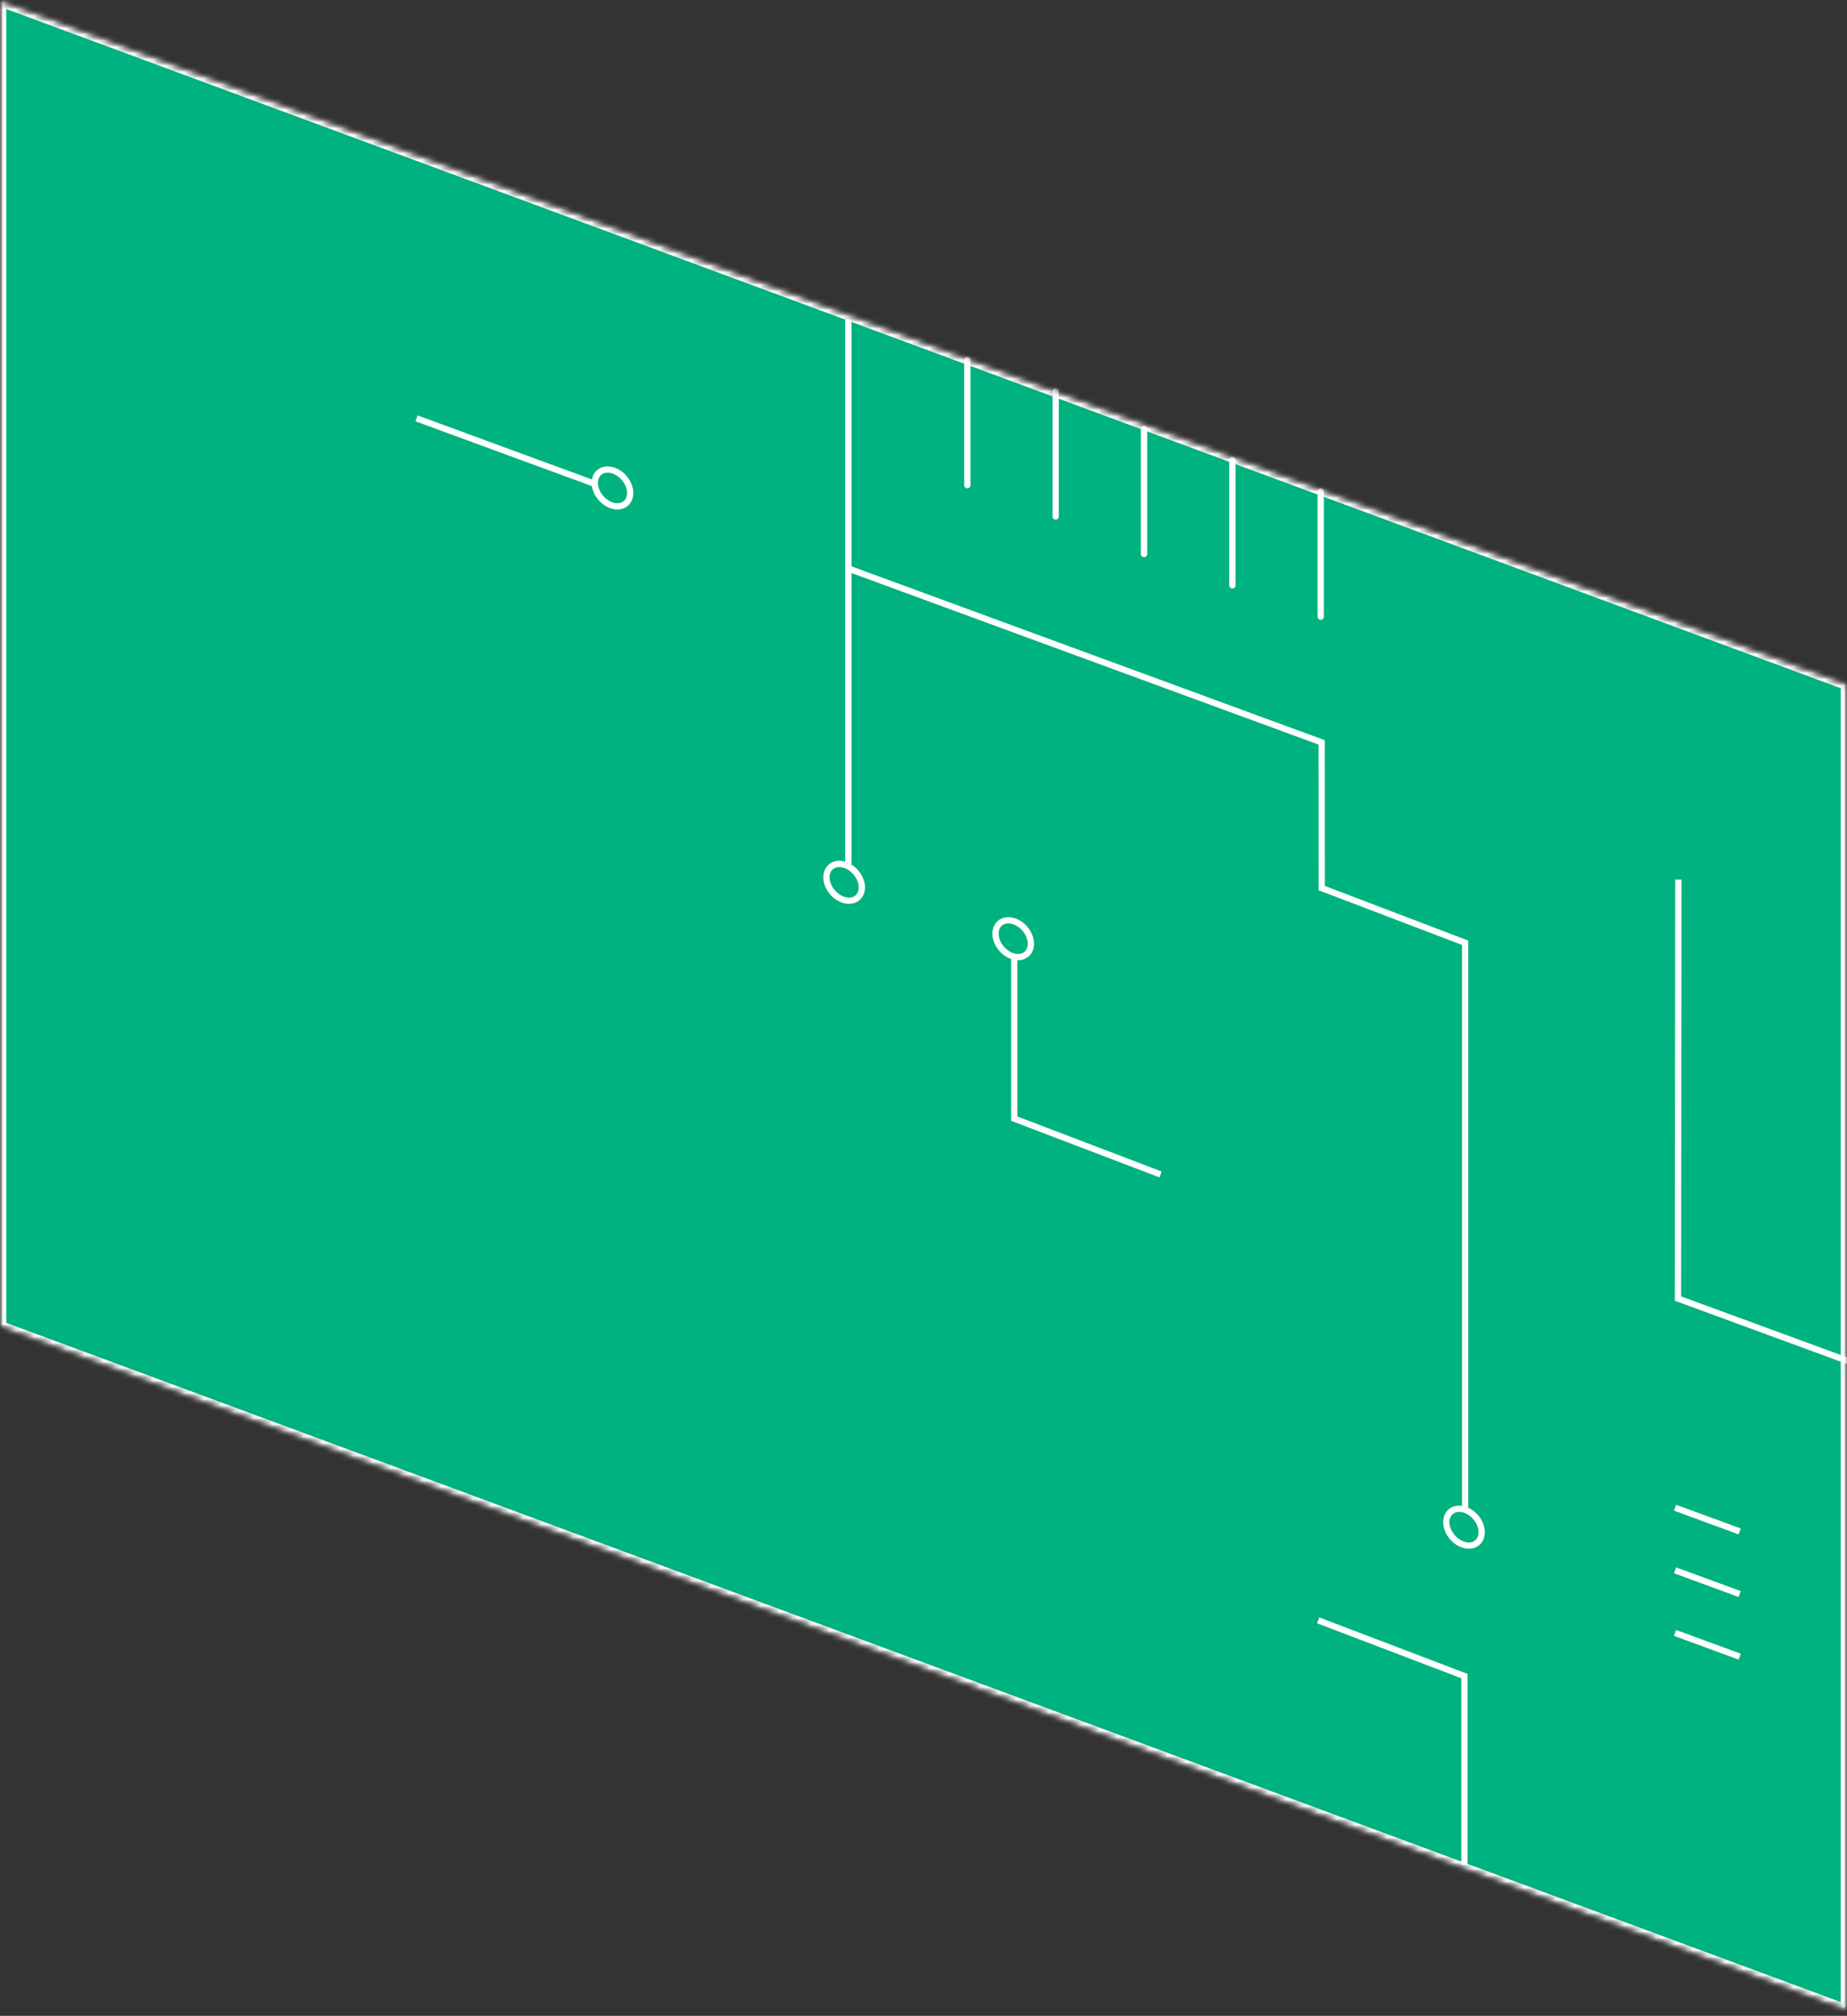 <?xml version="1.0" encoding="UTF-8"?>
<svg width="295px" height="322px" viewBox="0 0 295 322" version="1.1" xmlns="http://www.w3.org/2000/svg" xmlns:xlink="http://www.w3.org/1999/xlink">
    <rect x="0" y="0" width="295" height="322" fill="#333333" stroke="none"/>
    <!-- Generator: Sketch 42 (36781) - http://www.bohemiancoding.com/sketch -->
    <title>Group 19</title>
    <desc>Created with Sketch.</desc>
    <defs>
        <polygon id="path-1" points="0 0 295 109.234 295 321.234 0 212"></polygon>
        <mask id="mask-2" maskContentUnits="userSpaceOnUse" maskUnits="objectBoundingBox" x="0" y="0" width="295" height="321.234" fill="white">
            <use xlink:href="#path-1"></use>
        </mask>
        <mask id="mask-4" maskContentUnits="userSpaceOnUse" maskUnits="objectBoundingBox" x="0" y="0" width="295" height="321.234" fill="white">
            <use xlink:href="#path-1"></use>
        </mask>
        <polygon id="path-5" points="36 44 67.223 55.562 67.223 78 36 66.438"></polygon>
        <mask id="mask-6" maskContentUnits="userSpaceOnUse" maskUnits="objectBoundingBox" x="0" y="0" width="31.223" height="34" fill="white">
            <use xlink:href="#path-5"></use>
        </mask>
        <polygon id="path-7" points="233 59 275.932 74.897 275.932 125 233 109.103"></polygon>
        <mask id="mask-8" maskContentUnits="userSpaceOnUse" maskUnits="objectBoundingBox" x="0" y="0" width="42.932" height="66" fill="white">
            <use xlink:href="#path-7"></use>
        </mask>
        <polygon id="path-9" points="260 126 276 131.925 276 143.423 260 137.498"></polygon>
        <mask id="mask-10" maskContentUnits="userSpaceOnUse" maskUnits="objectBoundingBox" x="0" y="0" width="16" height="17.423" fill="white">
            <use xlink:href="#path-9"></use>
        </mask>
    </defs>
    <g id="pc" stroke="none" stroke-width="1" fill="none" fill-rule="evenodd">
        <g id="2.0-核心技術-" transform="translate(-870, -202)">
            <g id="Group" transform="translate(644, 202)">
                <g id="Group-19" transform="translate(226, 0)">
                    <mask id="mask-3" fill="white">
                        <use xlink:href="#path-1"></use>
                    </mask>
                    <g id="Rectangle-11" stroke="#FFFFFF" mask="url(#mask-2)" stroke-width="2" fill="#00b280">
                        <use mask="url(#mask-4)" xlink:href="#path-1"></use>
                    </g>
                    <g id="Rectangle-11" mask="url(#mask-3)" stroke-width="2" stroke="#FFFFFF">
                        <use mask="url(#mask-6)" xlink:href="#path-5"></use>
                    </g>
                    <g id="Rectangle-11" mask="url(#mask-3)" stroke-width="2" stroke="#FFFFFF">
                        <use mask="url(#mask-8)" xlink:href="#path-7"></use>
                    </g>
                    <g id="Rectangle-11" mask="url(#mask-3)" stroke-width="2" stroke="#FFFFFF">
                        <use mask="url(#mask-10)" xlink:href="#path-9"></use>
                    </g>
                    <polyline id="Line" stroke="#FFFFFF" stroke-linecap="square" mask="url(#mask-3)" points="136 91 211.094 118.585 211.107 141.86 234.002 150.588 234.002 240.279"></polyline>
                    <polyline id="Line" stroke="#FFFFFF" stroke-linecap="square" mask="url(#mask-3)" transform="translate(173.448, 168.209) scale(-1, -1) translate(-173.448, -168.209) " points="162 149 184.895 157.728 184.895 187.418"></polyline>
                    <polyline id="Line" stroke="#FFFFFF" stroke-linecap="square" mask="url(#mask-3)" points="211 259 233.895 267.728 233.895 297.418"></polyline>
                    <path d="M67,67 L95.16,77.345" id="Line" stroke="#FFFFFF" stroke-linecap="square" mask="url(#mask-3)"></path>
                    <path d="M268,241 L277.387,244.448" id="Line" stroke="#FFFFFF" stroke-linecap="square" mask="url(#mask-3)"></path>
                    <path d="M268,251 L277.387,254.448" id="Line" stroke="#FFFFFF" stroke-linecap="square" mask="url(#mask-3)"></path>
                    <path d="M268,261 L277.387,264.448" id="Line" stroke="#FFFFFF" stroke-linecap="square" mask="url(#mask-3)"></path>
                    <polyline id="Line" stroke="#FFFFFF" stroke-linecap="square" mask="url(#mask-3)" points="268.063 141 268 207.421 296.16 217.766"></polyline>
                    <path d="M233.826,246.766 C235.387,247.212 236.652,246.309 236.652,244.748 C236.652,243.187 235.387,241.56 233.826,241.114 C232.265,240.668 231,241.571 231,243.132 C231,244.693 232.265,246.32 233.826,246.766 Z" id="Oval-7" stroke="#FFFFFF" fill="#00b280" mask="url(#mask-3)"></path>
                    <path d="M161.826,152.766 C163.387,153.212 164.652,152.309 164.652,150.748 C164.652,149.187 163.387,147.56 161.826,147.114 C160.265,146.668 159,147.571 159,149.132 C159,150.693 160.265,152.32 161.826,152.766 Z" id="Oval-7" stroke="#FFFFFF" fill="#00b280" mask="url(#mask-3)"></path>
                    <path d="M97.826,80.766 C99.387,81.212 100.652,80.309 100.652,78.748 C100.652,77.187 99.387,75.56 97.826,75.114 C96.265,74.668 95,75.571 95,77.132 C95,78.693 96.265,80.32 97.826,80.766 Z" id="Oval-7" stroke="#FFFFFF" fill="#00b280" mask="url(#mask-3)"></path>
                    <path d="M134.826,143.766 C136.387,144.212 137.652,143.309 137.652,141.748 C137.652,140.187 136.387,138.56 134.826,138.114 C133.265,137.668 132,138.571 132,140.132 C132,141.693 133.265,143.32 134.826,143.766 Z" id="Oval-7" stroke="#FFFFFF" fill="#00b280" mask="url(#mask-3)"></path>
                    <path d="M135.5,51.5 L135.5,137.5" id="Line" stroke="#FFFFFF" stroke-linecap="square" mask="url(#mask-3)"></path>
                    <g id="Group-29" mask="url(#mask-3)" stroke-linecap="round" stroke="#FFFFFF">
                        <g transform="translate(153, 57)" id="Line">
                            <path d="M1.5,0.5 L1.5,20.5"></path>
                            <path d="M15.612,5.5 L15.612,25.5"></path>
                            <path d="M29.724,11.5 L29.724,31.5"></path>
                            <path d="M43.836,16.5 L43.836,36.5"></path>
                            <path d="M57.948,21.5 L57.948,41.5"></path>
                        </g>
                    </g>
                </g>
            </g>
        </g>
    </g>
</svg>
